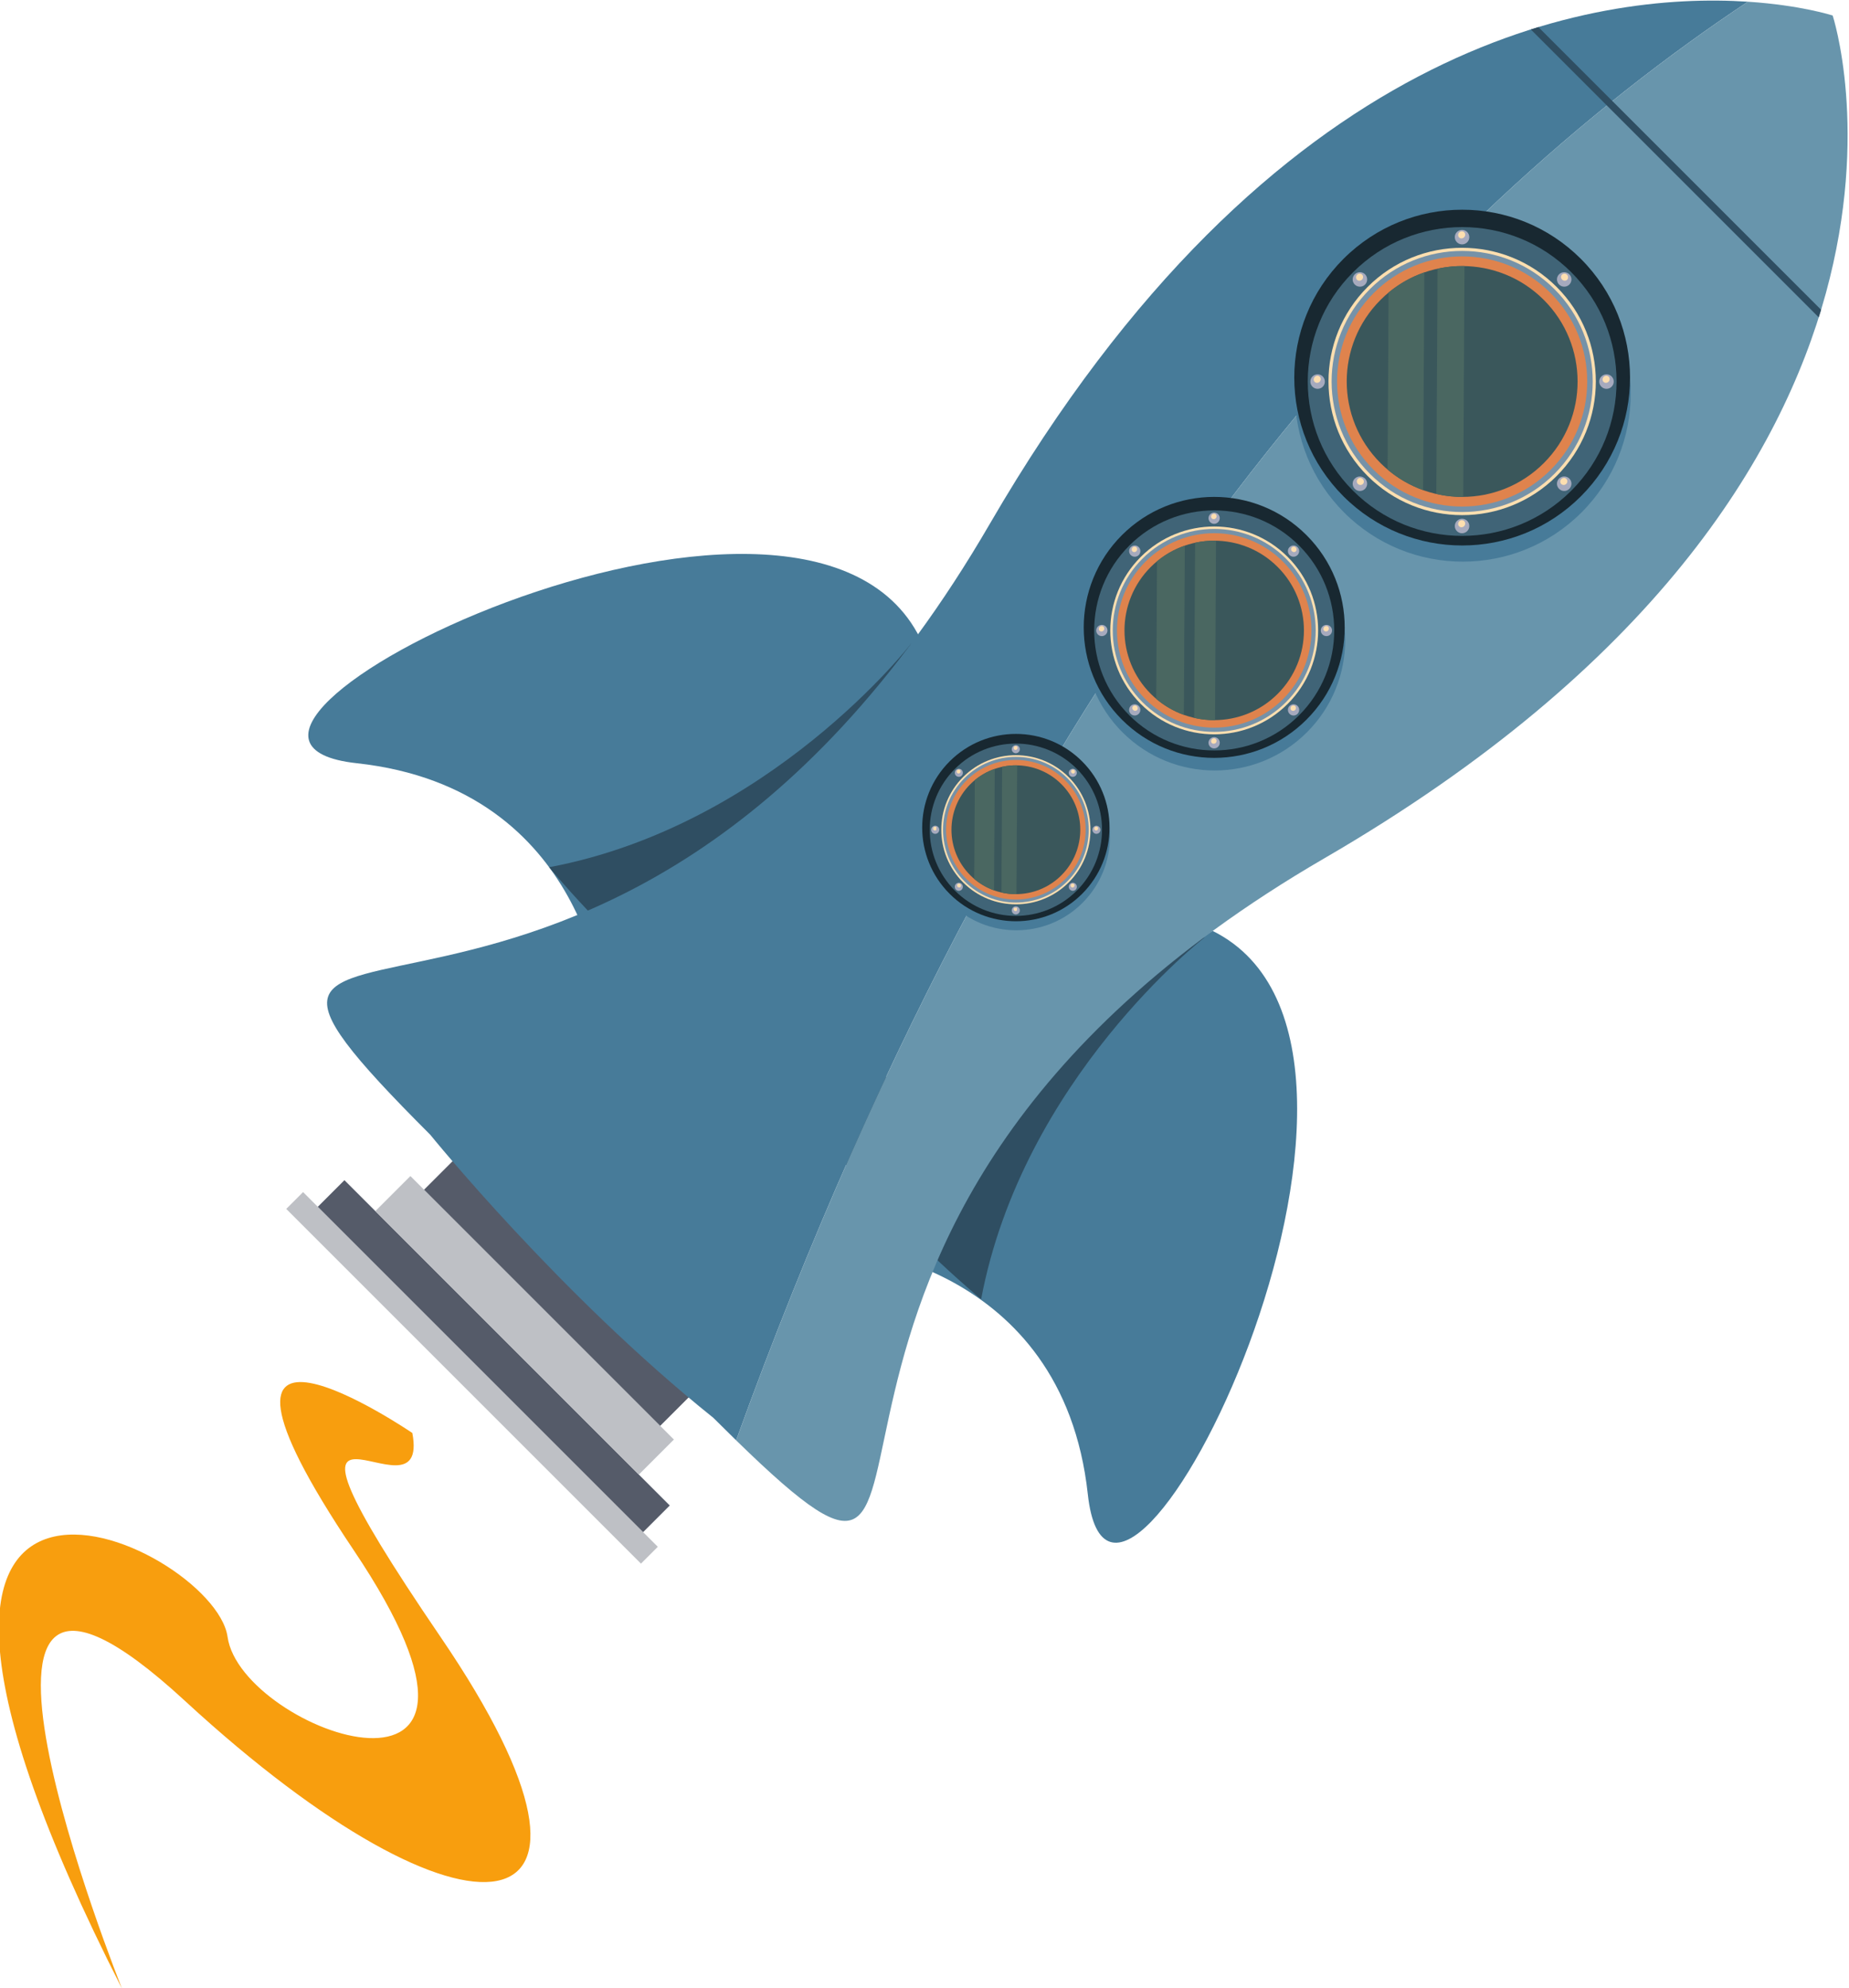 <?xml version="1.0" encoding="UTF-8" standalone="no"?>
<!-- Created with Inkscape (http://www.inkscape.org/) -->

<svg
   xmlns:dc="http://purl.org/dc/elements/1.1/"
   xmlns:cc="http://creativecommons.org/ns#"
   xmlns:rdf="http://www.w3.org/1999/02/22-rdf-syntax-ns#"
   xmlns:svg="http://www.w3.org/2000/svg"
   xmlns="http://www.w3.org/2000/svg"
   xmlns:sodipodi="http://sodipodi.sourceforge.net/DTD/sodipodi-0.dtd"
   xmlns:inkscape="http://www.inkscape.org/namespaces/inkscape"
   id="svg2"
   version="1.1"
   inkscape:version="0.91 r"
   xml:space="preserve"
   width="191.835"
   height="206.292"
   viewBox="0 0 191.835 206.292"
   sodipodi:docname="rocket.svg"><defs
     id="defs6"><clipPath
       clipPathUnits="userSpaceOnUse"
       id="clipPath1196"><path
         d="m 2235.35,1351.21 0,0.82 c -0.09,37.21 -11.62,74.38 -34.6,97.4 l -707.7,707.71 c -23.1,23.02 -60.44,34.52 -97.78,34.52 -37.35,0 -74.69,-11.5 -97.78,-34.52 L 589.824,1449.43 c -23.094,-23.11 -34.644,-60.46 -34.644,-97.81 l 0,0 c 0,37.35 11.55,74.7 34.644,97.81 l 707.666,707.71 c 23.09,23.02 60.43,34.52 97.78,34.52 37.34,0 74.68,-11.5 97.78,-34.52 l 707.7,-707.71 c 23.06,-23.11 34.6,-60.46 34.6,-97.81 0,-0.14 0,-0.27 0,-0.41"
         id="path1198"
         inkscape:connector-curvature="0" /></clipPath><linearGradient
       x1="0"
       y1="0"
       x2="1"
       y2="0"
       gradientUnits="userSpaceOnUse"
       gradientTransform="matrix(1680.17,0,0,-1680.17,555.181,1351.6)"
       spreadMethod="pad"
       id="linearGradient1200"><stop
         style="stop-opacity:1;stop-color:#fabc35"
         offset="0"
         id="stop1202" /><stop
         style="stop-opacity:1;stop-color:#fabc35"
         offset="0.054"
         id="stop1204" /><stop
         style="stop-opacity:1;stop-color:#b8781c"
         offset="0.5"
         id="stop1206" /><stop
         style="stop-opacity:1;stop-color:#b8781c"
         offset="0.5"
         id="stop1208" /><stop
         style="stop-opacity:1;stop-color:#b8781c"
         offset="0.935"
         id="stop1210" /><stop
         style="stop-opacity:1;stop-color:#b8781c"
         offset="1"
         id="stop1212" /></linearGradient><clipPath
       clipPathUnits="userSpaceOnUse"
       id="clipPath1220"><path
         d="m 1395.27,511.539 c -37.35,0 -74.69,11.531 -97.78,34.57 L 589.824,1253.88 c -23.094,23.06 -34.644,60.39 -34.644,97.74 0,37.35 11.55,74.7 34.644,97.81 l 707.666,707.71 c 23.09,23.02 60.43,34.52 97.78,34.52 37.34,0 74.68,-11.5 97.78,-34.52 l 707.7,-707.71 c 22.98,-23.02 34.51,-60.19 34.6,-97.4 l 0,-0.82 c -0.09,-37.21 -11.62,-74.36 -34.6,-97.33 l -707.7,-707.771 c -23.1,-23.039 -60.44,-34.57 -97.78,-34.57 m 0.09,1615.441 c -18.1,0 -36.21,-5.56 -47.38,-16.7 l -711.425,-711.4 c -11.075,-11.1 -16.684,-32.61 -16.684,-47.27 0,-14.6 5.609,-36.14 16.754,-47.26 L 1347.98,592.781 c 11.15,-11.07 29.24,-16.601 47.31,-16.601 18.08,0 36.14,5.531 47.24,16.601 l 711.41,711.569 c 22.25,22.21 22.29,72.28 0,94.53 l -711.41,711.51 c -11.09,11.06 -29.12,16.59 -47.17,16.59"
         id="path1222"
         inkscape:connector-curvature="0" /></clipPath><clipPath
       clipPathUnits="userSpaceOnUse"
       id="clipPath1232"><path
         d="m 1395.29,576.18 c -18.07,0 -36.16,5.531 -47.31,16.601 L 636.625,1304.35 c -11.145,11.12 -16.754,32.66 -16.754,47.26 0,14.66 5.609,36.17 16.684,47.27 l 711.425,711.4 c 11.17,11.14 29.28,16.7 47.38,16.7 18.05,0 36.08,-5.53 47.17,-16.59 l 711.41,-711.51 c 22.29,-22.25 22.25,-72.32 0,-94.53 L 1442.53,592.781 c -11.1,-11.07 -29.16,-16.601 -47.24,-16.601 m -26.09,1503.67 c -3.99,-5.94 -40.7,-54.36 -687.708,-701.45 -7.117,-7.18 -11.043,-16.7 -11.043,-26.79 0,-10.15 3.926,-19.69 11.043,-26.83 L 1368.49,624.082 c 7.05,-7.203 16.6,-11.242 26.8,-11.242 10.09,0 19.7,4.039 26.8,11.242 l 686.97,700.718 c 14.79,14.82 14.79,38.83 0,53.6 l -686.97,700.77 c -7.39,7.39 -17.1,11.09 -26.81,11.09 -9.41,0 -18.8,-3.47 -26.08,-10.41 0.23,0.35 0.36,0.55 0.48,0.72 l 0.18,0.21 c -0.07,-0.07 -0.12,-0.13 -0.18,-0.21 l -1.22,-1.45 c 0.24,0.25 0.49,0.49 0.74,0.73"
         id="path1234"
         inkscape:connector-curvature="0" /></clipPath><clipPath
       clipPathUnits="userSpaceOnUse"
       id="clipPath1244"><path
         d="m 1395.29,612.84 c -10.2,0 -19.75,4.039 -26.8,11.242 L 681.492,1324.78 c -7.117,7.14 -11.043,16.68 -11.043,26.83 0,10.09 3.926,19.61 11.043,26.79 647.008,647.09 683.718,695.51 687.708,701.45 7.28,6.94 16.67,10.41 26.08,10.41 9.71,0 19.42,-3.7 26.81,-11.09 l 686.97,-700.77 c 14.79,-14.77 14.79,-38.78 0,-53.6 L 1422.09,624.082 c -7.1,-7.203 -16.71,-11.242 -26.8,-11.242 m -0.04,95.441 c -8.58,0 -17.16,-3.281 -23.67,-9.832 -13.11,-13.051 -13.11,-34.367 0,-47.347 6.51,-6.551 15.09,-9.832 23.67,-9.832 8.59,0 17.17,3.281 23.71,9.832 13.1,12.98 13.1,34.296 0,47.347 -6.54,6.551 -15.12,9.832 -23.71,9.832 m -157.1,225.481 -0.49,-0.653 c 22.04,20.321 75.97,68.441 92.63,68.441 2.02,0 3.49,-0.71 4.29,-2.249 0.57,-1.09 1.05,-1.52 1.45,-1.52 1.52,0 1.84,6.439 1.84,6.439 0,0 15.23,56.9 2.78,56.9 -4.74,0 -13.49,-8.25 -28.63,-31.04 -36.21,-54.58 -61.13,-83.182 -73.93,-96.35 l 0.06,0.032 m -201.35,58.679 -0.44,-0.82 c 22.02,19.029 74.36,61.699 101.04,61.699 5.4,0 9.74,-1.74 12.58,-5.78 1.45,-2.06 2.37,-2.85 2.93,-2.85 1.87,0 -0.22,8.66 -0.22,8.66 0,0 -1.86,82.11 -21.86,82.11 -6.68,0 -15.38,-9.15 -26.72,-33.56 -29.94,-64.4 -54.25,-95.64 -67.32,-109.521 l 0.01,0.062 m 187,140.979 83.97,-83.98 33.58,33.61 -0.32,10.01 c 0,0.28 -0.28,12.17 3.31,31.93 3.13,-0.19 6.32,-0.3 9.58,-0.3 12.09,0 25.07,1.43 38.83,4.87 -28.58,-32.25 -44.9,-60.58 -37.77,-67.72 1.12,-1.12 2.77,-1.66 4.88,-1.66 13.99,0 48.18,23.68 82.82,58.33 39.87,39.87 65.24,79.11 56.65,87.67 -1.13,1.14 -2.8,1.69 -4.93,1.69 -10.81,0 -33.56,-14.06 -59.29,-36.37 -0.08,0 -0.16,0 -0.24,0 -21.33,0 -47.17,3.57 -71.47,16.31 4.03,9.53 8.78,19.55 14.39,29.92 31.55,58.34 79.79,87.27 130.86,117.84 83.55,50.08 178.28,106.84 196.76,302.31 l 2.62,27.63 -27.61,-2.61 c -195.51,-18.47 -252.27,-113.21 -302.34,-196.81 -30.59,-51.03 -59.5,-99.3 -117.84,-130.82 -9.79,-5.29 -19.26,-9.82 -28.31,-13.7 -11.84,22.04 -15.85,45.72 -16.34,66.39 25.63,29.94 39.75,55.52 33.02,62.26 -1.13,1.11 -2.77,1.65 -4.88,1.65 -4.95,0 -12.43,-2.96 -21.56,-8.33 0.27,0.97 0.43,1.48 0.43,1.48 -0.67,-0.8 -1.33,-1.61 -1.99,-2.41 -16.49,-9.97 -38.02,-27.36 -59.73,-49.07 -39.85,-39.84 -65.21,-79.1 -56.61,-87.67 1.13,-1.13 2.79,-1.67 4.91,-1.67 10.64,0 32.88,13.63 58.11,35.34 -2.87,-13.79 -3.77,-26.6 -3.32,-38.31 -15.16,-2.53 -25.03,-2.71 -27.66,-2.71 -0.44,0 -0.67,0.01 -0.7,0.01 l -9.94,0.33 -7.13,-7.04 -26.59,-26.55 84.78,-84.78 c -5.19,-0.97 -11.19,-1.56 -18.09,-1.56 -7.8,0 -16.75,0.76 -27,2.58 l 92.95,-92.93 c 0,0 -3.45,23.03 -0.79,44.84 m -138.44,179.67 c -4.74,0 -13.48,-8.25 -28.61,-31.04 -36.27,-54.58 -61.145,-83.18 -73.934,-96.35 l 0.036,0 -0.504,-0.65 c 22.062,20.33 76.002,68.5 92.662,68.5 2.01,0 3.48,-0.71 4.29,-2.25 0.57,-1.09 1.04,-1.53 1.44,-1.53 1.52,0 1.84,6.42 1.84,6.42 0,0 15.21,56.9 2.78,56.9 m 309.89,739.88 c -8.58,0 -17.16,-3.29 -23.67,-9.85 -13.11,-13.06 -13.11,-34.35 0,-47.38 6.51,-6.55 15.09,-9.83 23.67,-9.83 8.59,0 17.17,3.28 23.71,9.83 13.1,13.03 13.1,34.32 0,47.38 -6.54,6.56 -15.12,9.85 -23.71,9.85 m -26.79,26.15 1.22,1.45 c -0.12,-0.17 -0.25,-0.37 -0.48,-0.72 -0.25,-0.24 -0.5,-0.48 -0.74,-0.73 m 1.22,1.45 c 0.06,0.08 0.11,0.14 0.18,0.21 l -0.18,-0.21"
         id="path1246"
         inkscape:connector-curvature="0" /></clipPath><clipPath
       clipPathUnits="userSpaceOnUse"
       id="clipPath1256"><path
         d="m 1307.77,1049.44 -83.97,83.98 c 1.51,12.36 4.98,24.33 12.14,31.48 l -3.29,3.61 c 14.58,10.25 31.7,24.77 48.92,42 8.71,8.71 16.73,17.39 23.85,25.73 28.67,30.73 45.58,59.3 38.53,66.37 -1.07,1.07 -2.65,1.58 -4.66,1.58 -6.29,0 -16.82,-5.03 -29.47,-13.78 -16.44,-10.01 -37.78,-27.31 -59.3,-48.85 -16.72,-16.71 -30.88,-33.32 -41.06,-47.6 l -2.39,2.62 c 0,0 -7.19,-11.77 -30.34,-16.09 l -84.78,84.78 26.59,26.55 7.13,7.04 9.94,-0.33 c 0.03,0 0.26,-0.01 0.7,-0.01 2.63,0 12.5,0.18 27.66,2.71 1.98,-52.09 30.55,-82.65 30.55,-82.65 l 58.23,74.98 c -8.74,8.74 -15.56,18.21 -20.82,28.01 9.05,3.88 18.52,8.41 28.31,13.7 58.34,31.52 87.25,79.79 117.84,130.82 50.07,83.6 106.83,178.34 302.34,196.81 l 27.61,2.61 -2.62,-27.63 c -18.48,-195.47 -113.21,-252.23 -196.76,-302.31 -51.07,-30.57 -99.31,-59.5 -130.86,-117.84 -5.61,-10.37 -10.36,-20.39 -14.39,-29.92 -10.59,5.55 -20.89,12.84 -30.39,22.35 l -77.57,-49.69 c 0,0 34.03,-32.02 88.9,-35.48 -3.59,-19.76 -3.31,-31.65 -3.31,-31.93 l 0.32,-10.01 -33.58,-33.61 m 82.42,337.11 c -0.97,-9.69 2.25,-19.72 9.66,-27.14 6.57,-6.56 15.17,-9.85 23.77,-9.85 8.59,0 17.19,3.29 23.76,9.85 13.11,13.11 13.11,34.41 0.02,47.49 -6.56,6.56 -15.16,9.85 -23.77,9.85 -1.19,0 -2.38,-0.07 -3.57,-0.19 -0.99,0.1 -1.98,0.16 -2.96,0.16 -6.93,0 -13.86,-2.64 -19.14,-7.92 -6.08,-6.08 -8.67,-14.32 -7.77,-22.25 m 72.83,73.56 c -0.99,-9.71 2.22,-19.76 9.64,-27.19 6.56,-6.55 15.15,-9.82 23.75,-9.82 8.6,0 17.21,3.28 23.78,9.85 13.12,13.1 13.14,34.37 0,47.48 -6.57,6.57 -15.16,9.85 -23.76,9.85 -1.19,0 -2.38,-0.06 -3.57,-0.19 -0.98,0.11 -1.96,0.16 -2.94,0.16 -6.93,0 -13.85,-2.63 -19.13,-7.9 -6.07,-6.09 -8.66,-14.33 -7.77,-22.24 m 68.59,66.45 c 1.03,-8.63 4.85,-17 11.48,-23.62 7.84,-7.86 18.12,-11.79 28.41,-11.79 10.28,0 20.57,3.93 28.42,11.79 15.69,15.69 15.69,41.15 0.02,56.86 -7.86,7.85 -18.14,11.77 -28.43,11.77 -1.19,0 -2.38,-0.05 -3.57,-0.15 -1.09,0.1 -2.19,0.15 -3.29,0.15 -8.86,0 -17.72,-3.38 -24.48,-10.13 -9.43,-9.45 -12.29,-22.97 -8.56,-34.88 m 148.36,116.81 c -5.99,-21.46 -13.52,-40.46 -22.03,-57.6 5.53,-2.99 11.25,-5.93 17.32,-8.61 7.69,22.29 14.15,47.23 19.15,75.52 -35.15,-6.19 -65.37,-14.48 -91.74,-24.4 1.89,-2.04 3.92,-4.02 5.97,-6.03 24.36,9.86 48.97,17.4 71.33,21.12"
         id="path1258"
         inkscape:connector-curvature="0" /></clipPath><clipPath
       clipPathUnits="userSpaceOnUse"
       id="clipPath1268"><path
         d="m 1353.92,1124.69 c -3.26,0 -6.45,0.11 -9.58,0.3 -54.87,3.46 -88.9,35.48 -88.9,35.48 l 77.57,49.69 c 9.5,-9.51 19.8,-16.8 30.39,-22.35 24.3,-12.74 50.14,-16.31 71.47,-16.31 0.08,0 0.16,0 0.24,0 -7.65,-6.63 -15.56,-14 -23.5,-21.94 -6.73,-6.73 -13.05,-13.45 -18.86,-20 -13.76,-3.44 -26.74,-4.87 -38.83,-4.87"
         id="path1270"
         inkscape:connector-curvature="0" /></clipPath><clipPath
       clipPathUnits="userSpaceOnUse"
       id="clipPath1280"><path
         d="m 1194.52,1218.58 c 0,0 -28.57,30.56 -30.55,82.65 -0.45,11.71 0.45,24.52 3.32,38.31 8.02,6.9 16.33,14.61 24.67,22.95 8.62,8.62 16.57,17.21 23.63,25.47 0.49,-20.67 4.5,-44.35 16.34,-66.39 5.26,-9.8 12.08,-19.27 20.82,-28.01 l -58.23,-74.98 m 26.09,224.03 c 0.66,0.8 1.32,1.61 1.99,2.41 0,0 -0.16,-0.51 -0.43,-1.48 -0.51,-0.3 -1.04,-0.61 -1.56,-0.93"
         id="path1282"
         inkscape:connector-curvature="0" /></clipPath><clipPath
       clipPathUnits="userSpaceOnUse"
       id="clipPath1292"><path
         d="m 1224.59,1088.58 -92.95,92.93 c 10.25,-1.82 19.2,-2.58 27,-2.58 6.9,0 12.9,0.59 18.09,1.56 23.15,4.32 30.34,16.09 30.34,16.09 l 2.39,-2.62 c -14.11,-19.79 -20.58,-35.12 -15.58,-40.1 1.12,-1.13 2.78,-1.67 4.9,-1.67 7.03,0 19.16,5.98 33.87,16.32 l 3.29,-3.61 c -7.16,-7.15 -10.63,-19.12 -12.14,-31.48 -2.66,-21.81 0.79,-44.84 0.79,-44.84"
         id="path1294"
         inkscape:connector-curvature="0" /></clipPath><clipPath
       clipPathUnits="userSpaceOnUse"
       id="clipPath1304"><path
         d="m 1109.18,1304.2 c -2.12,0 -3.78,0.54 -4.91,1.67 -8.6,8.57 16.76,47.83 56.61,87.67 21.71,21.71 43.24,39.1 59.73,49.07 0.52,0.32 1.05,0.63 1.56,0.93 9.13,5.37 16.61,8.33 21.56,8.33 2.11,0 3.75,-0.54 4.88,-1.65 6.73,-6.74 -7.39,-32.32 -33.02,-62.26 -7.06,-8.26 -15.01,-16.85 -23.63,-25.47 -8.34,-8.34 -16.65,-16.05 -24.67,-22.95 -25.23,-21.71 -47.47,-35.34 -58.11,-35.34"
         id="path1306"
         inkscape:connector-curvature="0" /></clipPath><clipPath
       clipPathUnits="userSpaceOnUse"
       id="clipPath1316"><path
         d="m 1359.86,1060.18 c -2.11,0 -3.76,0.54 -4.88,1.66 -7.13,7.14 9.19,35.47 37.77,67.72 5.81,6.55 12.13,13.27 18.86,20 7.94,7.94 15.85,15.31 23.5,21.94 25.73,22.31 48.48,36.37 59.29,36.37 2.13,0 3.8,-0.55 4.93,-1.69 8.59,-8.56 -16.78,-47.8 -56.65,-87.67 -34.64,-34.65 -68.83,-58.33 -82.82,-58.33"
         id="path1318"
         inkscape:connector-curvature="0" /></clipPath><clipPath
       clipPathUnits="userSpaceOnUse"
       id="clipPath1328"><path
         d="m 1198.78,1152.19 c -2.12,0 -3.78,0.54 -4.9,1.67 -5,4.98 1.47,20.31 15.58,40.1 10.18,14.28 24.34,30.89 41.06,47.6 21.52,21.54 42.86,38.84 59.3,48.85 -12.56,-8.68 -27.2,-21.01 -41.88,-35.69 -34.21,-34.18 -55.66,-68.2 -47.85,-76 1.08,-1.08 2.66,-1.6 4.68,-1.6 12.54,-0.01 41.87,20.02 71.34,49.48 3.22,3.22 6.33,6.44 9.31,9.64 -7.12,-8.34 -15.14,-17.02 -23.85,-25.73 -17.22,-17.23 -34.34,-31.75 -48.92,-42 -14.71,-10.34 -26.84,-16.32 -33.87,-16.32"
         id="path1330"
         inkscape:connector-curvature="0" /></clipPath><clipPath
       clipPathUnits="userSpaceOnUse"
       id="clipPath1340"><path
         d="m 1224.77,1177.12 c -2.02,0 -3.6,0.52 -4.68,1.6 -7.81,7.8 13.64,41.82 47.85,76 14.68,14.68 29.32,27.01 41.88,35.69 12.65,8.75 23.18,13.78 29.47,13.78 2.01,0 3.59,-0.51 4.66,-1.58 7.05,-7.07 -9.86,-35.64 -38.53,-66.37 -2.98,-3.2 -6.09,-6.42 -9.31,-9.64 -29.47,-29.46 -58.8,-49.49 -71.34,-49.48"
         id="path1342"
         inkscape:connector-curvature="0" /></clipPath><clipPath
       clipPathUnits="userSpaceOnUse"
       id="clipPath1352"><path
         d="m 1571.5,1491.15 c -10.29,0 -20.57,3.93 -28.41,11.79 -6.63,6.62 -10.45,14.99 -11.48,23.62 1.61,-5.16 4.46,-10.01 8.55,-14.1 6.75,-6.77 15.61,-10.15 24.46,-10.15 8.87,0 17.73,3.39 24.5,10.18 13.54,13.52 13.54,35.4 0.01,48.95 -5.92,5.92 -13.45,9.24 -21.19,9.98 1.19,0.1 2.38,0.15 3.57,0.15 10.29,0 20.57,-3.92 28.43,-11.77 15.67,-15.71 15.67,-41.17 -0.02,-56.86 -7.85,-7.86 -18.14,-11.79 -28.42,-11.79"
         id="path1354"
         inkscape:connector-curvature="0" /></clipPath><clipPath
       clipPathUnits="userSpaceOnUse"
       id="clipPath1364"><path
         d="m 1564.62,1502.31 c -8.85,0 -17.71,3.38 -24.46,10.15 -4.09,4.09 -6.94,8.94 -8.55,14.1 -3.73,11.91 -0.87,25.43 8.56,34.88 6.76,6.75 15.62,10.13 24.48,10.13 1.1,0 2.2,-0.05 3.29,-0.15 7.74,-0.74 15.27,-4.06 21.19,-9.98 13.53,-13.55 13.53,-35.43 -0.01,-48.95 -6.77,-6.79 -15.63,-10.18 -24.5,-10.18"
         id="path1366"
         inkscape:connector-curvature="0" /></clipPath><clipPath
       clipPathUnits="userSpaceOnUse"
       id="clipPath1376"><path
         d="m 1496.41,1423.1 c -8.6,0 -17.19,3.27 -23.75,9.82 -7.42,7.43 -10.63,17.48 -9.64,27.19 0.66,-5.87 3.25,-11.56 7.75,-16.07 5.28,-5.27 12.21,-7.91 19.14,-7.91 6.93,0 13.87,2.64 19.16,7.91 10.57,10.58 10.57,27.71 0,38.31 -4.54,4.52 -10.29,7.1 -16.21,7.74 1.19,0.13 2.38,0.19 3.57,0.19 8.6,0 17.19,-3.28 23.76,-9.85 13.14,-13.11 13.12,-34.38 0,-47.48 -6.57,-6.57 -15.18,-9.85 -23.78,-9.85"
         id="path1378"
         inkscape:connector-curvature="0" /></clipPath><clipPath
       clipPathUnits="userSpaceOnUse"
       id="clipPath1388"><path
         d="m 1423.62,1349.56 c -8.6,0 -17.2,3.29 -23.77,9.85 -7.41,7.42 -10.63,17.45 -9.66,27.14 0.67,-5.86 3.25,-11.55 7.75,-16.06 5.28,-5.26 12.21,-7.89 19.14,-7.89 6.93,0 13.88,2.63 19.17,7.91 10.56,10.58 10.56,27.71 0,38.29 -4.54,4.52 -10.28,7.11 -16.19,7.76 1.19,0.12 2.38,0.19 3.57,0.19 8.61,0 17.21,-3.29 23.77,-9.85 13.09,-13.08 13.09,-34.38 -0.02,-47.49 -6.57,-6.56 -15.17,-9.85 -23.76,-9.85"
         id="path1390"
         inkscape:connector-curvature="0" /></clipPath><clipPath
       clipPathUnits="userSpaceOnUse"
       id="clipPath1400"><path
         d="m 1675.26,1577.16 c -6.07,2.68 -11.79,5.62 -17.32,8.61 8.51,17.14 16.04,36.14 22.03,57.6 -22.36,-3.72 -46.97,-11.26 -71.33,-21.12 -2.05,2.01 -4.08,3.99 -5.97,6.03 26.37,9.92 56.59,18.21 91.74,24.4 -5,-28.29 -11.46,-53.23 -19.15,-75.52"
         id="path1402"
         inkscape:connector-curvature="0" /></clipPath><clipPath
       clipPathUnits="userSpaceOnUse"
       id="clipPath1412"><path
         d="m 1036.36,991.621 0.44,0.82 -0.01,-0.062 c 13.07,13.881 37.38,45.121 67.32,109.521 11.34,24.41 20.04,33.56 26.72,33.56 20,0 21.86,-82.11 21.86,-82.11 0,0 2.09,-8.66 0.22,-8.66 -0.56,0 -1.48,0.79 -2.93,2.85 -2.84,4.04 -7.18,5.78 -12.58,5.78 -26.68,0 -79.02,-42.67 -101.04,-61.699"
         id="path1414"
         inkscape:connector-curvature="0" /></clipPath><clipPath
       clipPathUnits="userSpaceOnUse"
       id="clipPath1424"><path
         d="m 982.348,1185.05 0.504,0.65 -0.036,0 c 12.789,13.17 37.664,41.77 73.934,96.35 15.13,22.79 23.87,31.04 28.61,31.04 12.43,0 -2.78,-56.9 -2.78,-56.9 0,0 -0.32,-6.42 -1.84,-6.42 -0.4,0 -0.87,0.44 -1.44,1.53 -0.81,1.54 -2.28,2.25 -4.29,2.25 -16.66,0 -70.6,-48.17 -92.662,-68.5"
         id="path1426"
         inkscape:connector-curvature="0" /></clipPath><clipPath
       clipPathUnits="userSpaceOnUse"
       id="clipPath1436"><path
         d="m 1237.66,933.109 0.49,0.653 -0.06,-0.032 c 12.8,13.168 37.72,41.77 73.93,96.35 15.14,22.79 23.89,31.04 28.63,31.04 12.45,0 -2.78,-56.9 -2.78,-56.9 0,0 -0.32,-6.439 -1.84,-6.439 -0.4,0 -0.88,0.43 -1.45,1.52 -0.8,1.539 -2.27,2.249 -4.29,2.249 -16.66,0 -70.59,-48.12 -92.63,-68.441"
         id="path1438"
         inkscape:connector-curvature="0" /></clipPath><clipPath
       clipPathUnits="userSpaceOnUse"
       id="clipPath1448"><path
         d="m 1489.91,1436.13 c -6.93,0 -13.86,2.64 -19.14,7.91 -4.5,4.51 -7.09,10.2 -7.75,16.07 -0.89,7.91 1.7,16.15 7.77,22.24 5.28,5.27 12.2,7.9 19.13,7.9 0.98,0 1.96,-0.05 2.94,-0.16 5.92,-0.64 11.67,-3.22 16.21,-7.74 10.57,-10.6 10.57,-27.73 0,-38.31 -5.29,-5.27 -12.23,-7.91 -19.16,-7.91"
         id="path1450"
         inkscape:connector-curvature="0" /></clipPath><clipPath
       clipPathUnits="userSpaceOnUse"
       id="clipPath1460"><path
         d="m 1417.08,1362.6 c -6.93,0 -13.86,2.63 -19.14,7.89 -4.5,4.51 -7.08,10.2 -7.75,16.06 -0.9,7.93 1.69,16.17 7.77,22.25 5.28,5.28 12.21,7.92 19.14,7.92 0.98,0 1.97,-0.06 2.96,-0.16 5.91,-0.65 11.65,-3.24 16.19,-7.76 10.56,-10.58 10.56,-27.71 0,-38.29 -5.29,-5.28 -12.24,-7.91 -19.17,-7.91"
         id="path1462"
         inkscape:connector-curvature="0" /></clipPath><clipPath
       clipPathUnits="userSpaceOnUse"
       id="clipPath1472"><path
         d="m 1395.25,641.27 c -8.58,0 -17.16,3.281 -23.67,9.832 -13.11,12.98 -13.11,34.296 0,47.347 6.51,6.551 15.09,9.832 23.67,9.832 8.59,0 17.17,-3.281 23.71,-9.832 13.1,-13.051 13.1,-34.367 0,-47.347 -6.54,-6.551 -15.12,-9.832 -23.71,-9.832 m 0.03,62.492 c -7.4,0 -14.81,-2.821 -20.45,-8.473 -11.27,-11.348 -11.27,-29.66 0,-40.937 5.64,-5.653 13.05,-8.473 20.45,-8.473 7.41,0 14.81,2.82 20.43,8.473 11.27,11.277 11.27,29.589 0,40.937 -5.62,5.652 -13.02,8.473 -20.43,8.473"
         id="path1474"
         inkscape:connector-curvature="0" /></clipPath><clipPath
       clipPathUnits="userSpaceOnUse"
       id="clipPath1484"><path
         d="m 1395.28,645.879 c -7.4,0 -14.81,2.82 -20.45,8.473 -11.27,11.277 -11.27,29.589 0,40.937 5.64,5.652 13.05,8.473 20.45,8.473 7.41,0 14.81,-2.821 20.43,-8.473 11.27,-11.348 11.27,-29.66 0,-40.937 -5.62,-5.653 -13.02,-8.473 -20.43,-8.473 m -9.11,50.07 c -3.07,0 -6.15,-1.168 -8.5,-3.508 -4.68,-4.703 -4.68,-12.312 0,-16.992 2.35,-2.347 5.43,-3.527 8.5,-3.527 3.07,0 6.14,1.18 8.48,3.527 4.66,4.68 4.66,12.289 0,16.992 -2.34,2.34 -5.41,3.508 -8.48,3.508"
         id="path1486"
         inkscape:connector-curvature="0" /></clipPath><clipPath
       clipPathUnits="userSpaceOnUse"
       id="clipPath1496"><path
         d="m 1386.17,671.922 c -3.07,0 -6.15,1.18 -8.5,3.527 -4.68,4.68 -4.68,12.289 0,16.992 2.35,2.34 5.43,3.508 8.5,3.508 3.07,0 6.14,-1.168 8.48,-3.508 4.66,-4.703 4.66,-12.312 0,-16.992 -2.34,-2.347 -5.41,-3.527 -8.48,-3.527"
         id="path1498"
         inkscape:connector-curvature="0" /></clipPath><clipPath
       clipPathUnits="userSpaceOnUse"
       id="clipPath1508"><path
         d="m 1395.25,1985.91 c -8.58,0 -17.16,3.28 -23.67,9.83 -13.11,13.03 -13.11,34.32 0,47.38 6.51,6.56 15.09,9.85 23.67,9.85 8.59,0 17.17,-3.29 23.71,-9.85 13.1,-13.06 13.1,-34.35 0,-47.38 -6.54,-6.55 -15.12,-9.83 -23.71,-9.83 m 0.03,62.51 c -7.4,0 -14.81,-2.83 -20.45,-8.49 -11.27,-11.37 -11.27,-29.64 0,-40.9 5.64,-5.67 13.05,-8.5 20.45,-8.5 7.41,0 14.81,2.83 20.43,8.5 11.27,11.26 11.27,29.53 0,40.9 -5.62,5.66 -13.02,8.49 -20.43,8.49"
         id="path1510"
         inkscape:connector-curvature="0" /></clipPath><clipPath
       clipPathUnits="userSpaceOnUse"
       id="clipPath1520"><path
         d="m 1395.28,1990.53 c -7.4,0 -14.81,2.83 -20.45,8.5 -11.27,11.26 -11.27,29.53 0,40.9 5.64,5.66 13.05,8.49 20.45,8.49 7.41,0 14.81,-2.83 20.43,-8.49 11.27,-11.37 11.27,-29.64 0,-40.9 -5.62,-5.67 -13.02,-8.5 -20.43,-8.5 m -9.11,50.1 c -3.07,0 -6.15,-1.17 -8.5,-3.52 -4.68,-4.77 -4.68,-12.35 0,-17.03 2.35,-2.34 5.43,-3.51 8.5,-3.51 3.07,0 6.14,1.17 8.48,3.51 4.66,4.68 4.66,12.26 0,17.03 -2.34,2.35 -5.41,3.52 -8.48,3.52"
         id="path1522"
         inkscape:connector-curvature="0" /></clipPath><clipPath
       clipPathUnits="userSpaceOnUse"
       id="clipPath1532"><path
         d="m 1386.17,2016.57 c -3.07,0 -6.15,1.17 -8.5,3.51 -4.68,4.68 -4.68,12.26 0,17.03 2.35,2.35 5.43,3.52 8.5,3.52 3.07,0 6.14,-1.17 8.48,-3.52 4.66,-4.77 4.66,-12.35 0,-17.03 -2.34,-2.34 -5.41,-3.51 -8.48,-3.51"
         id="path1534"
         inkscape:connector-curvature="0" /></clipPath></defs><sodipodi:namedview
     pagecolor="#ffffff"
     bordercolor="#666666"
     borderopacity="1"
     objecttolerance="10"
     gridtolerance="10"
     guidetolerance="10"
     inkscape:pageopacity="0"
     inkscape:pageshadow="2"
     inkscape:window-width="1920"
     inkscape:window-height="1028"
     id="namedview4"
     showgrid="false"
     inkscape:zoom="0.67951436"
     inkscape:cx="-166.21028"
     inkscape:cy="-261.5218"
     inkscape:window-x="0"
     inkscape:window-y="25"
     inkscape:window-maximized="1"
     inkscape:current-layer="g10"
     fit-margin-top="0"
     fit-margin-left="0"
     fit-margin-right="0"
     fit-margin-bottom="0" /><g
     id="g10"
     inkscape:groupmode="layer"
     inkscape:label="ink_ext_XXXXXX"
     transform="matrix(1.25,0,0,-1.25,-291.162,915.494)"><g
       id="g4887"
       transform="matrix(0.707,-0.707,0.707,0.707,-372.409,410.096)"><path
         d="m 324.059,546.467 c 0,0 -45.027,19.292 -13.181,20.586 31.846,1.298 41.353,13.051 11.255,18.752 -30.098,5.702 -6.477,5.435 -13.644,10.319 0,0 -24.979,-4.741 3.435,-10.319 28.412,-5.579 4.113,-17.329 -2.315,-12.492 -6.427,4.833 -41.898,-8.504 14.45,-26.846"
         style="fill:#f89e0e;fill-opacity:1;fill-rule:nonzero;stroke:none"
         id="path862"
         inkscape:connector-curvature="0" /><path
         d="m 287.936,601.877 41.644,0 0,1.975 -41.644,0 0,-1.975 z"
         style="fill:#bec0c5;fill-opacity:1;fill-rule:nonzero;stroke:none"
         id="path864"
         inkscape:connector-curvature="0" /><path
         d="m 289.664,603.852 38.192,0 0,3.127 -38.192,0 0,-3.127 z"
         style="fill:#555b69;fill-opacity:1;fill-rule:nonzero;stroke:none"
         id="path866"
         inkscape:connector-curvature="0" /><path
         d="m 293.294,606.979 30.935,0 0,4.114 -30.935,0 0,-4.114 z"
         style="fill:#bec0c5;fill-opacity:1;fill-rule:nonzero;stroke:none"
         id="path868"
         inkscape:connector-curvature="0" /><path
         d="m 294.897,611.093 27.723,0 0,6.587 -27.723,0 0,-6.587 z"
         style="fill:#555b69;fill-opacity:1;fill-rule:nonzero;stroke:none"
         id="path870"
         inkscape:connector-curvature="0" /><path
         d="m 325.989,672.573 c 0,0 -3.549,-15.455 -3.272,-40.395 0,0 13.831,12.204 29.02,0 15.191,-12.206 -4.847,47.433 -25.748,40.395"
         style="fill:#477b99;fill-opacity:1;fill-rule:nonzero;stroke:none"
         id="path872"
         inkscape:connector-curvature="0" /><path
         d="m 291.662,672.573 c 0,0 3.543,-15.455 3.273,-40.395 0,0 -13.835,12.204 -29.023,0 -15.189,-12.206 4.849,47.433 25.75,40.395"
         style="fill:#477b99;fill-opacity:1;fill-rule:nonzero;stroke:none"
         id="path874"
         inkscape:connector-curvature="0" /><path
         d="m 291.432,671.747 c 0,0 2.42,-18.949 -8.121,-34.383 0,0 7.506,-0.732 16.445,0 8.936,0.73 -8.324,34.383 -8.324,34.383"
         style="fill:#2f4e62;fill-opacity:1;fill-rule:nonzero;stroke:none"
         id="path876"
         inkscape:connector-curvature="0" /><path
         d="m 325.909,671.747 c 0,0 -2.419,-18.949 8.117,-34.383 0,0 -7.507,-0.732 -16.441,0 -8.939,0.73 8.324,34.383 8.324,34.383"
         style="fill:#2f4e62;fill-opacity:1;fill-rule:nonzero;stroke:none"
         id="path878"
         inkscape:connector-curvature="0" /><path
         d="m 302.871,758.539 c -9.411,-8.256 -25.844,-29.95 -13.855,-75.132 16.24,-61.175 -34.736,-68.723 3.023,-68.723 0,0 16.951,-1.795 33.231,0 0.946,0 1.819,0.006 2.657,0.017 -30.467,65.004 -31.31,112.855 -25.056,143.838"
         style="fill:#477b99;fill-opacity:1;fill-rule:nonzero;stroke:none"
         id="path880"
         inkscape:connector-curvature="0" /><path
         d="m 328.293,683.407 c 16.237,61.171 -19.637,79.296 -19.637,79.296 0,0 -2.453,-1.244 -5.785,-4.164 -6.254,-30.983 -5.411,-78.834 25.056,-143.838 32.574,0.397 -15.466,9.063 0.366,68.706"
         style="fill:#6895ac;fill-opacity:1;fill-rule:nonzero;stroke:none"
         id="path882"
         inkscape:connector-curvature="0" /><path
         d="m 323.084,718.789 c 0,-7.698 -6.236,-13.937 -13.935,-13.937 -7.696,0 -13.936,6.239 -13.936,13.937 0,7.699 6.24,13.938 13.936,13.938 7.699,0 13.935,-6.239 13.935,-13.938"
         style="fill:#477b99;fill-opacity:1;fill-rule:nonzero;stroke:none"
         id="path884"
         inkscape:connector-curvature="0" /><path
         d="m 322.1,719.698 c 0,-7.693 -6.24,-13.934 -13.94,-13.934 -7.695,0 -13.935,6.241 -13.935,13.934 0,7.698 6.24,13.94 13.935,13.94 7.7,0 13.94,-6.242 13.94,-13.94"
         style="fill:#182831;fill-opacity:1;fill-rule:nonzero;stroke:none"
         id="path886"
         inkscape:connector-curvature="0" /><path
         d="m 321.207,719.473 c 0,-7.08 -5.739,-12.819 -12.815,-12.819 -7.082,0 -12.818,5.739 -12.818,12.819 0,7.076 5.736,12.817 12.818,12.817 7.076,0 12.815,-5.741 12.815,-12.817"
         style="fill:#406477;fill-opacity:1;fill-rule:nonzero;stroke:none"
         id="path888"
         inkscape:connector-curvature="0" /><path
         d="m 319.487,719.473 c 0,-6.127 -4.969,-11.097 -11.095,-11.097 -6.132,0 -11.101,4.97 -11.101,11.097 0,6.129 4.969,11.095 11.101,11.095 6.126,0 11.095,-4.966 11.095,-11.095"
         style="fill:#fddfb0;fill-opacity:1;fill-rule:nonzero;stroke:none"
         id="path890"
         inkscape:connector-curvature="0" /><path
         d="m 319.228,719.473 c 0,-5.985 -4.853,-10.837 -10.836,-10.837 -5.99,0 -10.839,4.852 -10.839,10.837 0,5.984 4.849,10.837 10.839,10.837 5.983,0 10.836,-4.853 10.836,-10.837"
         style="fill:#7692a8;fill-opacity:1;fill-rule:nonzero;stroke:none"
         id="path892"
         inkscape:connector-curvature="0" /><path
         d="m 318.772,719.473 c 0,-5.735 -4.647,-10.385 -10.38,-10.385 -5.739,0 -10.386,4.65 -10.386,10.385 0,5.733 4.647,10.382 10.386,10.382 5.733,0 10.38,-4.649 10.38,-10.382"
         style="fill:#df834d;fill-opacity:1;fill-rule:nonzero;stroke:none"
         id="path894"
         inkscape:connector-curvature="0" /><path
         d="m 308.991,731.452 c 0,-0.333 -0.268,-0.6 -0.599,-0.6 -0.333,0 -0.605,0.267 -0.605,0.6 0,0.33 0.272,0.601 0.605,0.601 0.331,0 0.599,-0.271 0.599,-0.601"
         style="fill:#a6aabe;fill-opacity:1;fill-rule:nonzero;stroke:none"
         id="path896"
         inkscape:connector-curvature="0" /><path
         d="m 308.58,731.605 c 0,-0.156 -0.137,-0.284 -0.303,-0.284 -0.165,0 -0.297,0.128 -0.297,0.284 0,0.161 0.132,0.288 0.297,0.288 0.166,0 0.303,-0.127 0.303,-0.288"
         style="fill:#fddfb0;fill-opacity:1;fill-rule:nonzero;stroke:none"
         id="path898"
         inkscape:connector-curvature="0" /><path
         d="m 308.991,707.47 c 0,-0.333 -0.268,-0.602 -0.599,-0.602 -0.333,0 -0.605,0.269 -0.605,0.602 0,0.329 0.272,0.6 0.605,0.6 0.331,0 0.599,-0.271 0.599,-0.6"
         style="fill:#a6aabe;fill-opacity:1;fill-rule:nonzero;stroke:none"
         id="path900"
         inkscape:connector-curvature="0" /><path
         d="m 308.58,707.626 c 0,-0.156 -0.137,-0.288 -0.303,-0.288 -0.165,0 -0.297,0.132 -0.297,0.288 0,0.159 0.132,0.288 0.297,0.288 0.166,0 0.303,-0.129 0.303,-0.288"
         style="fill:#fddfb0;fill-opacity:1;fill-rule:nonzero;stroke:none"
         id="path902"
         inkscape:connector-curvature="0" /><path
         d="m 320.381,718.859 c 0.333,0 0.601,0.271 0.601,0.6 0,0.333 -0.268,0.605 -0.601,0.605 -0.331,0 -0.603,-0.272 -0.603,-0.605 0,-0.329 0.272,-0.6 0.603,-0.6"
         style="fill:#a6aabe;fill-opacity:1;fill-rule:nonzero;stroke:none"
         id="path904"
         inkscape:connector-curvature="0" /><path
         d="m 320.223,719.271 c 0.158,0 0.289,0.135 0.289,0.303 0,0.166 -0.131,0.299 -0.289,0.299 -0.159,0 -0.284,-0.133 -0.284,-0.299 0,-0.168 0.125,-0.303 0.284,-0.303"
         style="fill:#fddfb0;fill-opacity:1;fill-rule:nonzero;stroke:none"
         id="path906"
         inkscape:connector-curvature="0" /><path
         d="m 296.396,718.859 c 0.334,0 0.606,0.271 0.606,0.6 0,0.333 -0.272,0.605 -0.606,0.605 -0.331,0 -0.6,-0.272 -0.6,-0.605 0,-0.329 0.269,-0.6 0.6,-0.6"
         style="fill:#a6aabe;fill-opacity:1;fill-rule:nonzero;stroke:none"
         id="path908"
         inkscape:connector-curvature="0" /><path
         d="m 296.245,719.271 c 0.156,0 0.285,0.135 0.285,0.303 0,0.166 -0.129,0.299 -0.285,0.299 -0.163,0 -0.287,-0.133 -0.287,-0.299 0,-0.168 0.124,-0.303 0.287,-0.303"
         style="fill:#fddfb0;fill-opacity:1;fill-rule:nonzero;stroke:none"
         id="path910"
         inkscape:connector-curvature="0" /><path
         d="m 316.869,710.38 c 0.331,0 0.601,0.27 0.601,0.604 0,0.33 -0.27,0.6 -0.601,0.6 -0.335,0 -0.601,-0.27 -0.601,-0.6 0,-0.334 0.266,-0.604 0.601,-0.604"
         style="fill:#a6aabe;fill-opacity:1;fill-rule:nonzero;stroke:none"
         id="path912"
         inkscape:connector-curvature="0" /><path
         d="m 316.712,710.792 c 0.157,0 0.285,0.136 0.285,0.299 0,0.171 -0.128,0.304 -0.285,0.304 -0.157,0 -0.287,-0.133 -0.287,-0.304 0,-0.163 0.13,-0.299 0.287,-0.299"
         style="fill:#fddfb0;fill-opacity:1;fill-rule:nonzero;stroke:none"
         id="path914"
         inkscape:connector-curvature="0" /><path
         d="m 299.91,710.38 c 0.331,0 0.604,0.27 0.604,0.604 0,0.33 -0.273,0.6 -0.604,0.6 -0.331,0 -0.601,-0.27 -0.601,-0.6 0,-0.334 0.27,-0.604 0.601,-0.604"
         style="fill:#a6aabe;fill-opacity:1;fill-rule:nonzero;stroke:none"
         id="path916"
         inkscape:connector-curvature="0" /><path
         d="m 299.756,710.792 c 0.158,0 0.283,0.136 0.283,0.299 0,0.171 -0.125,0.304 -0.283,0.304 -0.16,0 -0.287,-0.133 -0.287,-0.304 0,-0.163 0.127,-0.299 0.287,-0.299"
         style="fill:#fddfb0;fill-opacity:1;fill-rule:nonzero;stroke:none"
         id="path918"
         inkscape:connector-curvature="0" /><path
         d="m 316.869,727.338 c 0.331,0 0.601,0.267 0.601,0.601 0,0.332 -0.27,0.601 -0.601,0.601 -0.335,0 -0.601,-0.269 -0.601,-0.601 0,-0.334 0.266,-0.601 0.601,-0.601"
         style="fill:#a6aabe;fill-opacity:1;fill-rule:nonzero;stroke:none"
         id="path920"
         inkscape:connector-curvature="0" /><path
         d="m 316.712,727.747 c 0.157,0 0.285,0.136 0.285,0.303 0,0.167 -0.128,0.302 -0.285,0.302 -0.157,0 -0.287,-0.135 -0.287,-0.302 0,-0.167 0.13,-0.303 0.287,-0.303"
         style="fill:#fddfb0;fill-opacity:1;fill-rule:nonzero;stroke:none"
         id="path922"
         inkscape:connector-curvature="0" /><path
         d="m 299.91,727.338 c 0.331,0 0.604,0.267 0.604,0.601 0,0.332 -0.273,0.601 -0.604,0.601 -0.331,0 -0.601,-0.269 -0.601,-0.601 0,-0.334 0.27,-0.601 0.601,-0.601"
         style="fill:#a6aabe;fill-opacity:1;fill-rule:nonzero;stroke:none"
         id="path924"
         inkscape:connector-curvature="0" /><path
         d="m 299.756,727.747 c 0.158,0 0.283,0.136 0.283,0.303 0,0.167 -0.125,0.302 -0.283,0.302 -0.16,0 -0.287,-0.135 -0.287,-0.302 0,-0.167 0.127,-0.303 0.287,-0.303"
         style="fill:#fddfb0;fill-opacity:1;fill-rule:nonzero;stroke:none"
         id="path926"
         inkscape:connector-curvature="0" /><path
         d="m 317.973,719.473 c 0,-5.295 -4.292,-9.582 -9.581,-9.582 -5.294,0 -9.584,4.287 -9.584,9.582 0,5.293 4.29,9.581 9.584,9.581 5.289,0 9.581,-4.288 9.581,-9.581"
         style="fill:#3a575b;fill-opacity:1;fill-rule:nonzero;stroke:none"
         id="path928"
         inkscape:connector-curvature="0" /><path
         d="m 315.229,712.762 -13.476,13.624 c -0.541,-0.521 -1.02,-1.104 -1.427,-1.74 l 13.15,-13.294 c 0.639,0.399 1.228,0.875 1.753,1.41"
         style="fill:#4a6761;fill-opacity:1;fill-rule:nonzero;stroke:none"
         id="path930"
         inkscape:connector-curvature="0" /><path
         d="m 298.852,720.373 10.331,-10.448 c 1.167,0.093 2.281,0.4 3.291,0.878 l -12.707,12.851 c -0.493,-1.008 -0.808,-2.115 -0.915,-3.281"
         style="fill:#4a6761;fill-opacity:1;fill-rule:nonzero;stroke:none"
         id="path932"
         inkscape:connector-curvature="0" /><path
         d="m 319.872,689.774 c 0,-5.986 -4.851,-10.834 -10.831,-10.834 -5.985,0 -10.836,4.848 -10.836,10.834 0,5.983 4.851,10.833 10.836,10.833 5.98,0 10.831,-4.85 10.831,-10.833"
         style="fill:#477b99;fill-opacity:1;fill-rule:nonzero;stroke:none"
         id="path934"
         inkscape:connector-curvature="0" /><path
         d="m 319.103,690.483 c 0,-5.981 -4.849,-10.833 -10.831,-10.833 -5.984,0 -10.834,4.852 -10.834,10.833 0,5.983 4.85,10.833 10.834,10.833 5.982,0 10.831,-4.85 10.831,-10.833"
         style="fill:#182831;fill-opacity:1;fill-rule:nonzero;stroke:none"
         id="path936"
         inkscape:connector-curvature="0" /><path
         d="m 318.412,690.307 c 0,-5.503 -4.462,-9.967 -9.965,-9.967 -5.502,0 -9.962,4.464 -9.962,9.967 0,5.499 4.46,9.962 9.962,9.962 5.503,0 9.965,-4.463 9.965,-9.962"
         style="fill:#406477;fill-opacity:1;fill-rule:nonzero;stroke:none"
         id="path938"
         inkscape:connector-curvature="0" /><path
         d="m 317.075,690.307 c 0,-4.764 -3.861,-8.629 -8.628,-8.629 -4.763,0 -8.625,3.865 -8.625,8.629 0,4.762 3.862,8.625 8.625,8.625 4.767,0 8.628,-3.863 8.628,-8.625"
         style="fill:#fddfb0;fill-opacity:1;fill-rule:nonzero;stroke:none"
         id="path940"
         inkscape:connector-curvature="0" /><path
         d="m 316.873,690.307 c 0,-4.654 -3.771,-8.424 -8.426,-8.424 -4.651,0 -8.422,3.77 -8.422,8.424 0,4.653 3.771,8.423 8.422,8.423 4.655,0 8.426,-3.77 8.426,-8.423"
         style="fill:#7692a8;fill-opacity:1;fill-rule:nonzero;stroke:none"
         id="path942"
         inkscape:connector-curvature="0" /><path
         d="m 316.519,690.307 c 0,-4.457 -3.613,-8.075 -8.072,-8.075 -4.455,0 -8.069,3.618 -8.069,8.075 0,4.457 3.614,8.069 8.069,8.069 4.459,0 8.072,-3.612 8.072,-8.069"
         style="fill:#df834d;fill-opacity:1;fill-rule:nonzero;stroke:none"
         id="path944"
         inkscape:connector-curvature="0" /><path
         d="m 308.914,699.619 c 0,-0.261 -0.208,-0.469 -0.467,-0.469 -0.255,0 -0.467,0.208 -0.467,0.469 0,0.257 0.212,0.466 0.467,0.466 0.259,0 0.467,-0.209 0.467,-0.466"
         style="fill:#a6aabe;fill-opacity:1;fill-rule:nonzero;stroke:none"
         id="path946"
         inkscape:connector-curvature="0" /><path
         d="m 308.596,699.737 c 0,-0.122 -0.107,-0.221 -0.236,-0.221 -0.129,0 -0.23,0.099 -0.23,0.221 0,0.125 0.101,0.225 0.23,0.225 0.129,0 0.236,-0.1 0.236,-0.225"
         style="fill:#fddfb0;fill-opacity:1;fill-rule:nonzero;stroke:none"
         id="path948"
         inkscape:connector-curvature="0" /><path
         d="m 308.914,680.977 c 0,-0.26 -0.208,-0.47 -0.467,-0.47 -0.255,0 -0.467,0.21 -0.467,0.47 0,0.256 0.212,0.464 0.467,0.464 0.259,0 0.467,-0.208 0.467,-0.464"
         style="fill:#a6aabe;fill-opacity:1;fill-rule:nonzero;stroke:none"
         id="path950"
         inkscape:connector-curvature="0" /><path
         d="m 308.596,681.098 c 0,-0.126 -0.107,-0.222 -0.236,-0.222 -0.129,0 -0.23,0.096 -0.23,0.222 0,0.122 0.101,0.222 0.23,0.222 0.129,0 0.236,-0.1 0.236,-0.222"
         style="fill:#fddfb0;fill-opacity:1;fill-rule:nonzero;stroke:none"
         id="path952"
         inkscape:connector-curvature="0" /><path
         d="m 317.769,689.83 c 0.259,0 0.468,0.209 0.468,0.465 0,0.261 -0.209,0.47 -0.468,0.47 -0.257,0 -0.466,-0.209 -0.466,-0.47 0,-0.256 0.209,-0.465 0.466,-0.465"
         style="fill:#a6aabe;fill-opacity:1;fill-rule:nonzero;stroke:none"
         id="path954"
         inkscape:connector-curvature="0" /><path
         d="m 317.647,690.146 c 0.122,0 0.224,0.109 0.224,0.237 0,0.128 -0.102,0.236 -0.224,0.236 -0.121,0 -0.222,-0.108 -0.222,-0.236 0,-0.128 0.101,-0.237 0.222,-0.237"
         style="fill:#fddfb0;fill-opacity:1;fill-rule:nonzero;stroke:none"
         id="path956"
         inkscape:connector-curvature="0" /><path
         d="m 299.127,689.83 c 0.258,0 0.469,0.209 0.469,0.465 0,0.261 -0.211,0.47 -0.469,0.47 -0.258,0 -0.468,-0.209 -0.468,-0.47 0,-0.256 0.21,-0.465 0.468,-0.465"
         style="fill:#a6aabe;fill-opacity:1;fill-rule:nonzero;stroke:none"
         id="path958"
         inkscape:connector-curvature="0" /><path
         d="m 299.006,690.146 c 0.125,0 0.223,0.109 0.223,0.237 0,0.128 -0.098,0.236 -0.223,0.236 -0.123,0 -0.223,-0.108 -0.223,-0.236 0,-0.128 0.1,-0.237 0.223,-0.237"
         style="fill:#fddfb0;fill-opacity:1;fill-rule:nonzero;stroke:none"
         id="path960"
         inkscape:connector-curvature="0" /><path
         d="m 315.038,683.237 c 0.259,0 0.47,0.211 0.47,0.469 0,0.256 -0.211,0.468 -0.47,0.468 -0.257,0 -0.466,-0.212 -0.466,-0.468 0,-0.258 0.209,-0.469 0.466,-0.469"
         style="fill:#a6aabe;fill-opacity:1;fill-rule:nonzero;stroke:none"
         id="path962"
         inkscape:connector-curvature="0" /><path
         d="m 314.917,683.556 c 0.121,0 0.224,0.107 0.224,0.236 0,0.129 -0.103,0.232 -0.224,0.232 -0.123,0 -0.22,-0.103 -0.22,-0.232 0,-0.129 0.097,-0.236 0.22,-0.236"
         style="fill:#fddfb0;fill-opacity:1;fill-rule:nonzero;stroke:none"
         id="path964"
         inkscape:connector-curvature="0" /><path
         d="m 301.858,683.237 c 0.259,0 0.464,0.211 0.464,0.469 0,0.256 -0.205,0.468 -0.464,0.468 -0.258,0 -0.468,-0.212 -0.468,-0.468 0,-0.258 0.21,-0.469 0.468,-0.469"
         style="fill:#a6aabe;fill-opacity:1;fill-rule:nonzero;stroke:none"
         id="path966"
         inkscape:connector-curvature="0" /><path
         d="m 301.735,683.556 c 0.123,0 0.225,0.107 0.225,0.236 0,0.129 -0.102,0.232 -0.225,0.232 -0.122,0 -0.222,-0.103 -0.222,-0.232 0,-0.129 0.1,-0.236 0.222,-0.236"
         style="fill:#fddfb0;fill-opacity:1;fill-rule:nonzero;stroke:none"
         id="path968"
         inkscape:connector-curvature="0" /><path
         d="m 315.038,696.421 c 0.259,0 0.47,0.209 0.47,0.465 0,0.257 -0.211,0.468 -0.47,0.468 -0.257,0 -0.466,-0.211 -0.466,-0.468 0,-0.256 0.209,-0.465 0.466,-0.465"
         style="fill:#a6aabe;fill-opacity:1;fill-rule:nonzero;stroke:none"
         id="path970"
         inkscape:connector-curvature="0" /><path
         d="m 314.917,696.74 c 0.121,0 0.224,0.105 0.224,0.233 0,0.129 -0.103,0.236 -0.224,0.236 -0.123,0 -0.22,-0.107 -0.22,-0.236 0,-0.128 0.097,-0.233 0.22,-0.233"
         style="fill:#fddfb0;fill-opacity:1;fill-rule:nonzero;stroke:none"
         id="path972"
         inkscape:connector-curvature="0" /><path
         d="m 301.858,696.421 c 0.259,0 0.464,0.209 0.464,0.465 0,0.257 -0.205,0.468 -0.464,0.468 -0.258,0 -0.468,-0.211 -0.468,-0.468 0,-0.256 0.21,-0.465 0.468,-0.465"
         style="fill:#a6aabe;fill-opacity:1;fill-rule:nonzero;stroke:none"
         id="path974"
         inkscape:connector-curvature="0" /><path
         d="m 301.735,696.74 c 0.123,0 0.225,0.105 0.225,0.233 0,0.129 -0.102,0.236 -0.225,0.236 -0.122,0 -0.222,-0.107 -0.222,-0.236 0,-0.128 0.1,-0.233 0.222,-0.233"
         style="fill:#fddfb0;fill-opacity:1;fill-rule:nonzero;stroke:none"
         id="path976"
         inkscape:connector-curvature="0" /><path
         d="m 315.898,690.307 c 0,-4.116 -3.337,-7.448 -7.451,-7.448 -4.114,0 -7.447,3.332 -7.447,7.448 0,4.11 3.333,7.447 7.447,7.447 4.114,0 7.451,-3.337 7.451,-7.447"
         style="fill:#3a575b;fill-opacity:1;fill-rule:nonzero;stroke:none"
         id="path978"
         inkscape:connector-curvature="0" /><path
         d="m 313.764,685.088 -10.475,10.591 c -0.418,-0.405 -0.793,-0.855 -1.11,-1.349 l 10.224,-10.337 c 0.496,0.309 0.954,0.677 1.361,1.095"
         style="fill:#4a6761;fill-opacity:1;fill-rule:nonzero;stroke:none"
         id="path980"
         inkscape:connector-curvature="0" /><path
         d="m 301.034,691.004 8.031,-8.121 c 0.908,0.073 1.77,0.312 2.56,0.683 l -9.878,9.99 c -0.381,-0.785 -0.629,-1.646 -0.713,-2.552"
         style="fill:#4a6761;fill-opacity:1;fill-rule:nonzero;stroke:none"
         id="path982"
         inkscape:connector-curvature="0" /><path
         d="m 316.709,666.581 c 0,-4.296 -3.485,-7.775 -7.779,-7.775 -4.294,0 -7.777,3.479 -7.777,7.775 0,4.294 3.483,7.777 7.777,7.777 4.294,0 7.779,-3.483 7.779,-7.777"
         style="fill:#477b99;fill-opacity:1;fill-rule:nonzero;stroke:none"
         id="path984"
         inkscape:connector-curvature="0" /><path
         d="m 316.158,667.087 c 0,-4.291 -3.485,-7.774 -7.778,-7.774 -4.298,0 -7.775,3.483 -7.775,7.774 0,4.298 3.477,7.777 7.775,7.777 4.293,0 7.778,-3.479 7.778,-7.777"
         style="fill:#182831;fill-opacity:1;fill-rule:nonzero;stroke:none"
         id="path986"
         inkscape:connector-curvature="0" /><path
         d="m 315.658,666.962 c 0,-3.947 -3.202,-7.153 -7.152,-7.153 -3.949,0 -7.151,3.206 -7.151,7.153 0,3.953 3.202,7.153 7.151,7.153 3.95,0 7.152,-3.2 7.152,-7.153"
         style="fill:#406477;fill-opacity:1;fill-rule:nonzero;stroke:none"
         id="path988"
         inkscape:connector-curvature="0" /><path
         d="m 314.7,666.962 c 0,-3.421 -2.775,-6.19 -6.194,-6.19 -3.417,0 -6.19,2.769 -6.19,6.19 0,3.421 2.773,6.19 6.19,6.19 3.419,0 6.194,-2.769 6.194,-6.19"
         style="fill:#fddfb0;fill-opacity:1;fill-rule:nonzero;stroke:none"
         id="path990"
         inkscape:connector-curvature="0" /><path
         d="m 314.554,666.962 c 0,-3.337 -2.706,-6.045 -6.048,-6.045 -3.339,0 -6.048,2.708 -6.048,6.045 0,3.341 2.709,6.049 6.048,6.049 3.342,0 6.048,-2.708 6.048,-6.049"
         style="fill:#7692a8;fill-opacity:1;fill-rule:nonzero;stroke:none"
         id="path992"
         inkscape:connector-curvature="0" /><path
         d="m 314.299,666.962 c 0,-3.202 -2.591,-5.795 -5.793,-5.795 -3.198,0 -5.792,2.593 -5.792,5.795 0,3.198 2.594,5.795 5.792,5.795 3.202,0 5.793,-2.597 5.793,-5.795"
         style="fill:#df834d;fill-opacity:1;fill-rule:nonzero;stroke:none"
         id="path994"
         inkscape:connector-curvature="0" /><path
         d="m 308.842,673.646 c 0,-0.183 -0.15,-0.337 -0.336,-0.337 -0.184,0 -0.335,0.154 -0.335,0.337 0,0.185 0.151,0.333 0.335,0.333 0.186,0 0.336,-0.148 0.336,-0.333"
         style="fill:#a6aabe;fill-opacity:1;fill-rule:nonzero;stroke:none"
         id="path996"
         inkscape:connector-curvature="0" /><path
         d="m 308.615,673.733 c 0,-0.087 -0.078,-0.161 -0.172,-0.161 -0.09,0 -0.166,0.074 -0.166,0.161 0,0.09 0.076,0.16 0.166,0.16 0.094,0 0.172,-0.07 0.172,-0.16"
         style="fill:#fddfb0;fill-opacity:1;fill-rule:nonzero;stroke:none"
         id="path998"
         inkscape:connector-curvature="0" /><path
         d="m 308.842,660.265 c 0,-0.186 -0.15,-0.335 -0.336,-0.335 -0.184,0 -0.335,0.149 -0.335,0.335 0,0.183 0.151,0.337 0.335,0.337 0.186,0 0.336,-0.154 0.336,-0.337"
         style="fill:#a6aabe;fill-opacity:1;fill-rule:nonzero;stroke:none"
         id="path1000"
         inkscape:connector-curvature="0" /><path
         d="m 308.615,660.352 c 0,-0.087 -0.078,-0.157 -0.172,-0.157 -0.09,0 -0.166,0.07 -0.166,0.157 0,0.089 0.076,0.163 0.166,0.163 0.094,0 0.172,-0.074 0.172,-0.163"
         style="fill:#fddfb0;fill-opacity:1;fill-rule:nonzero;stroke:none"
         id="path1002"
         inkscape:connector-curvature="0" /><path
         d="m 315.195,666.622 c 0.187,0 0.336,0.149 0.336,0.335 0,0.183 -0.149,0.335 -0.336,0.335 -0.185,0 -0.333,-0.152 -0.333,-0.335 0,-0.186 0.148,-0.335 0.333,-0.335"
         style="fill:#a6aabe;fill-opacity:1;fill-rule:nonzero;stroke:none"
         id="path1004"
         inkscape:connector-curvature="0" /><path
         d="m 315.108,666.851 c 0.092,0 0.162,0.073 0.162,0.167 0,0.09 -0.07,0.169 -0.162,0.169 -0.087,0 -0.16,-0.079 -0.16,-0.169 0,-0.094 0.073,-0.167 0.16,-0.167"
         style="fill:#fddfb0;fill-opacity:1;fill-rule:nonzero;stroke:none"
         id="path1006"
         inkscape:connector-curvature="0" /><path
         d="m 301.815,666.622 c 0.185,0 0.336,0.149 0.336,0.335 0,0.183 -0.151,0.335 -0.336,0.335 -0.184,0 -0.333,-0.152 -0.333,-0.335 0,-0.186 0.149,-0.335 0.333,-0.335"
         style="fill:#a6aabe;fill-opacity:1;fill-rule:nonzero;stroke:none"
         id="path1008"
         inkscape:connector-curvature="0" /><path
         d="m 301.73,666.851 c 0.085,0 0.16,0.073 0.16,0.167 0,0.09 -0.075,0.169 -0.16,0.169 -0.088,0 -0.162,-0.079 -0.162,-0.169 0,-0.094 0.074,-0.167 0.162,-0.167"
         style="fill:#fddfb0;fill-opacity:1;fill-rule:nonzero;stroke:none"
         id="path1010"
         inkscape:connector-curvature="0" /><path
         d="m 313.238,661.889 c 0.184,0 0.335,0.15 0.335,0.338 0,0.183 -0.151,0.334 -0.335,0.334 -0.186,0 -0.336,-0.151 -0.336,-0.334 0,-0.188 0.15,-0.338 0.336,-0.338"
         style="fill:#a6aabe;fill-opacity:1;fill-rule:nonzero;stroke:none"
         id="path1012"
         inkscape:connector-curvature="0" /><path
         d="m 313.151,662.119 c 0.087,0 0.16,0.076 0.16,0.17 l -0.16,0.166 -0.16,-0.166 c 0,-0.094 0.072,-0.17 0.16,-0.17"
         style="fill:#fddfb0;fill-opacity:1;fill-rule:nonzero;stroke:none"
         id="path1014"
         inkscape:connector-curvature="0" /><path
         d="m 303.775,661.889 c 0.189,0 0.335,0.15 0.335,0.338 0,0.183 -0.146,0.334 -0.335,0.334 -0.186,0 -0.334,-0.151 -0.334,-0.334 0,-0.188 0.148,-0.338 0.334,-0.338"
         style="fill:#a6aabe;fill-opacity:1;fill-rule:nonzero;stroke:none"
         id="path1016"
         inkscape:connector-curvature="0" /><path
         d="m 303.692,662.119 c 0.083,0 0.156,0.076 0.156,0.17 l -0.156,0.166 c -0.09,0 -0.162,-0.076 -0.162,-0.166 0,-0.094 0.072,-0.17 0.162,-0.17"
         style="fill:#fddfb0;fill-opacity:1;fill-rule:nonzero;stroke:none"
         id="path1018"
         inkscape:connector-curvature="0" /><path
         d="m 313.238,671.351 c 0.184,0 0.335,0.148 0.335,0.337 0,0.182 -0.151,0.333 -0.335,0.333 -0.186,0 -0.336,-0.151 -0.336,-0.333 0,-0.189 0.15,-0.337 0.336,-0.337"
         style="fill:#a6aabe;fill-opacity:1;fill-rule:nonzero;stroke:none"
         id="path1020"
         inkscape:connector-curvature="0" /><path
         d="m 313.151,671.581 c 0.087,0 0.16,0.074 0.16,0.166 0,0.094 -0.073,0.17 -0.16,0.17 -0.088,0 -0.16,-0.076 -0.16,-0.17 0,-0.092 0.072,-0.166 0.16,-0.166"
         style="fill:#fddfb0;fill-opacity:1;fill-rule:nonzero;stroke:none"
         id="path1022"
         inkscape:connector-curvature="0" /><path
         d="m 303.775,671.351 c 0.189,0 0.335,0.148 0.335,0.337 0,0.182 -0.146,0.333 -0.335,0.333 -0.186,0 -0.334,-0.151 -0.334,-0.333 0,-0.189 0.148,-0.337 0.334,-0.337"
         style="fill:#a6aabe;fill-opacity:1;fill-rule:nonzero;stroke:none"
         id="path1024"
         inkscape:connector-curvature="0" /><path
         d="m 303.692,671.581 c 0.083,0 0.156,0.074 0.156,0.166 0,0.094 -0.073,0.17 -0.156,0.17 -0.09,0 -0.162,-0.076 -0.162,-0.17 0,-0.092 0.072,-0.166 0.162,-0.166"
         style="fill:#fddfb0;fill-opacity:1;fill-rule:nonzero;stroke:none"
         id="path1026"
         inkscape:connector-curvature="0" /><path
         d="m 313.852,666.962 c 0,-2.952 -2.392,-5.348 -5.346,-5.348 -2.95,0 -5.346,2.396 -5.346,5.348 0,2.956 2.396,5.348 5.346,5.348 2.954,0 5.346,-2.392 5.346,-5.348"
         style="fill:#3a575b;fill-opacity:1;fill-rule:nonzero;stroke:none"
         id="path1028"
         inkscape:connector-curvature="0" /><path
         d="m 312.322,663.219 -7.516,7.601 c -0.305,-0.288 -0.571,-0.614 -0.801,-0.968 l 7.341,-7.42 c 0.355,0.221 0.684,0.489 0.976,0.787"
         style="fill:#4a6761;fill-opacity:1;fill-rule:nonzero;stroke:none"
         id="path1030"
         inkscape:connector-curvature="0" /><path
         d="m 303.186,667.465 5.763,-5.833 c 0.654,0.058 1.271,0.225 1.837,0.494 l -7.091,7.169 c -0.273,-0.562 -0.451,-1.18 -0.509,-1.83"
         style="fill:#4a6761;fill-opacity:1;fill-rule:nonzero;stroke:none"
         id="path1032"
         inkscape:connector-curvature="0" /><path
         d="m 325.25,744.751 -33.187,0 -0.308,-0.584 33.803,0 -0.308,0.584"
         style="fill:#2f4e62;fill-opacity:1;fill-rule:nonzero;stroke:none"
         id="path1034"
         inkscape:connector-curvature="0" /></g></g></svg>